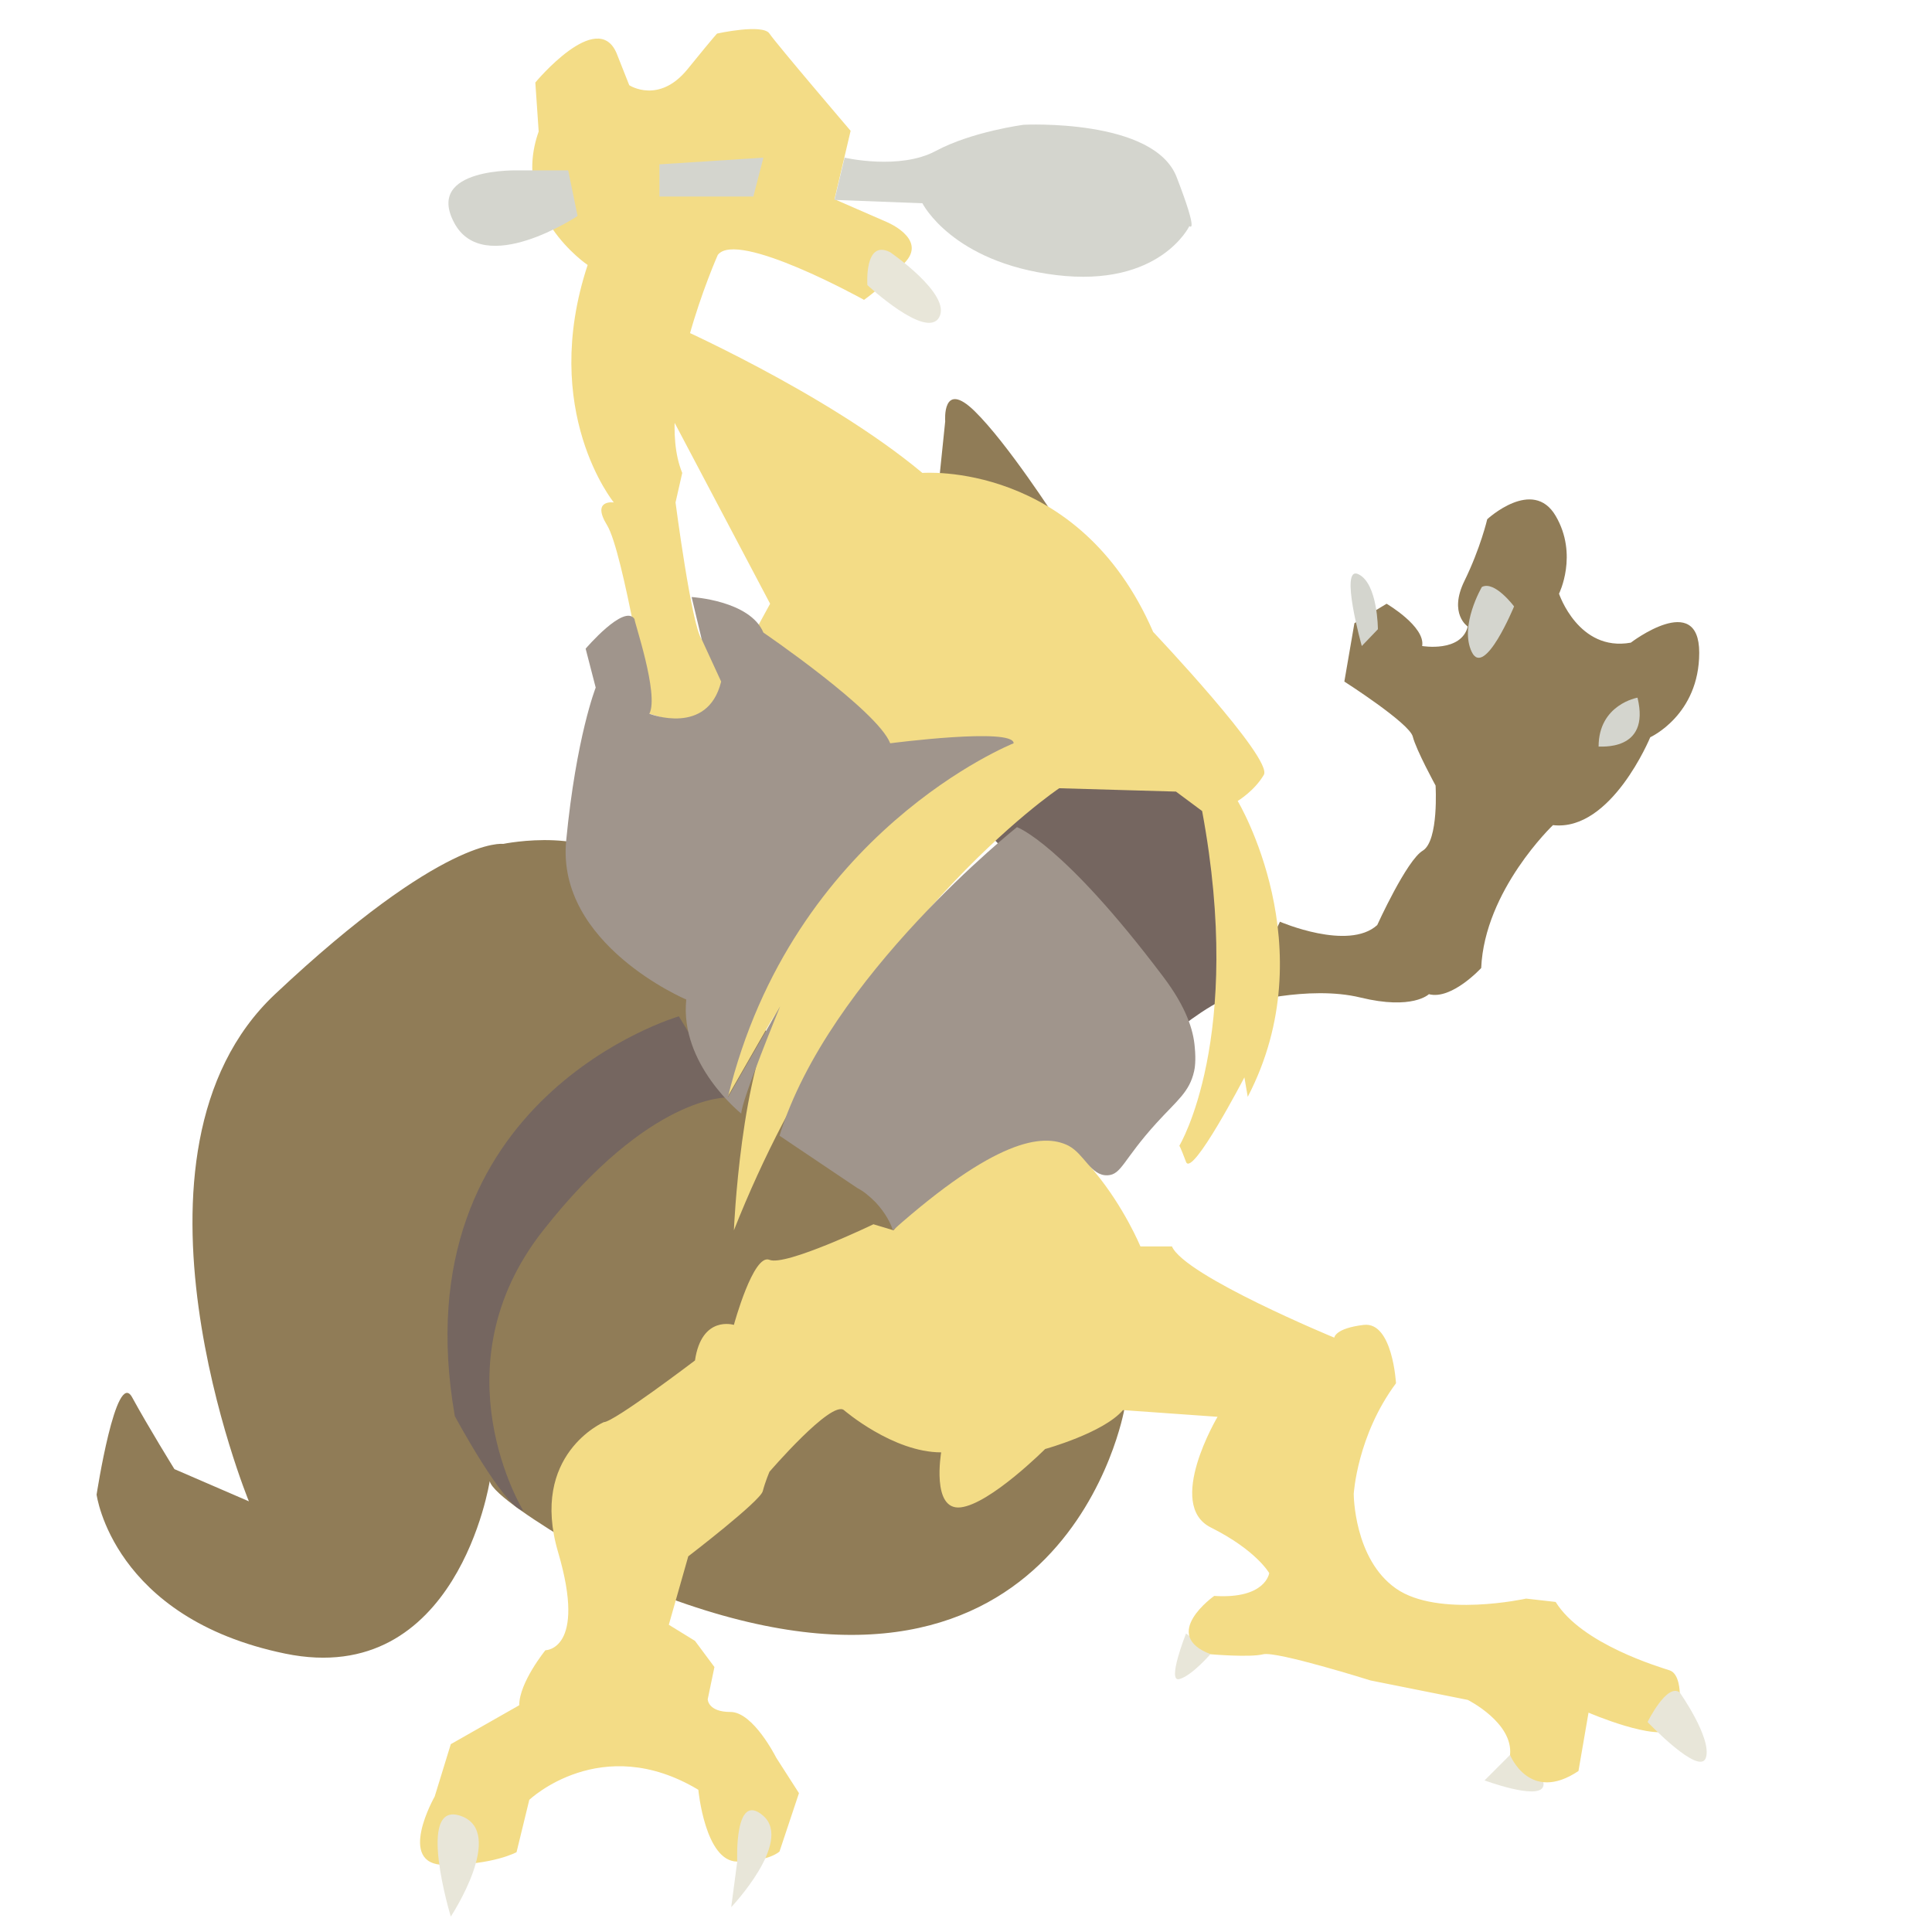 <?xml version="1.0" encoding="utf-8"?>
<!-- Generator: Adobe Illustrator 23.0.4, SVG Export Plug-In . SVG Version: 6.00 Build 0)  -->
<svg version="1.1" id="Layer_1" xmlns="http://www.w3.org/2000/svg" xmlns:xlink="http://www.w3.org/1999/xlink" x="0px" y="0px"
	 viewBox="0 0 288 288" style="enable-background:new 0 0 288 288;" xml:space="preserve">
<style type="text/css">
	.st0{fill:#E8E6D9;}
	.st1{fill:#907C57;}
	.st2{fill:#756660;}
	.st3{fill:#F3DC86;}
	.st4{fill:#A0958C;}
	.st5{fill:#D4D5CE;}
</style>
<path class="st0" d="M225.2,261.5l-3.9,3.9c0,0,7.8,2.9,8.7,1S225.2,261.5,225.2,261.5z"/>
<path class="st0" d="M176.8,243.5c0,0-2.9,7.3-1,6.8s4.8-3.9,4.8-3.9L176.8,243.5z"/>
<path class="st1" d="M167.6,210.1c0,0-8.7,49.9-67.9,28.1c0,0-25.7-13.6-26.7-17.4c0,0-4.8,31-30.5,25.7s-28.1-23.7-28.1-23.7
	s2.9-18.9,5.3-14.5s6.3,10.7,6.3,10.7l11.1,4.8c0,0-21.3-51.9,3.9-75.6S75,125.8,75,125.8s14.1-2.9,18.4,4.4
	C97.8,137.4,167.6,210.1,167.6,210.1z"/>
<path class="st1" d="M190.8,137.4c0,0,10.2,4.4,14.5,0.5c0,0,4.4-9.7,6.8-11.1c2.4-1.5,1.9-9.7,1.9-9.7s-2.9-5.3-3.4-7.3
	s-10.2-8.2-10.2-8.2l1.5-8.7l4.8-2.9c0,0,5.8,3.4,5.3,6.3c0,0,5.8,1,6.8-2.9c0,0-2.9-1.9-0.5-6.8s3.4-9.2,3.4-9.2s6.8-6.3,10.2-0.5
	s0.5,11.6,0.5,11.6s2.9,8.7,10.7,7.3c0,0,10.2-7.8,10.2,1.5s-7.3,12.6-7.3,12.6s-5.8,14.1-14.5,13.1c0,0-10.2,9.7-10.7,21.3
	c0,0-4.4,4.8-7.8,3.9c0,0-2.4,2.4-10.2,0.5s-17.9,1-17.9,1L190.8,137.4z"/>
<path class="st1" d="M139.9,72.5l1-9.7c0,0-0.5-6.3,4.4-1.5s12.1,16,12.1,16L139.9,72.5z"/>
<path class="st2" d="M101.2,151.5c0,0-41.7,12.1-33.4,59.6c0,0,7.3,13.6,10.2,14.1c0,0-13.1-21.3,2.9-41.7s27.6-19.9,27.6-19.9
	L101.2,151.5z"/>
<path class="st2" d="M144.3,120.9c1.5,2.4,32,32,32,32s8.7-6.8,8.7-3.4l-5.3-34.9l-26.2-0.5L144.3,120.9z"/>
<path class="st3" d="M137.5,70.5c0,0,23.3-1.9,34.4,23.7c0,0,17.9,18.9,16.5,21.3s-3.9,3.9-3.9,3.9s13.1,21.8,1.5,44.1l-0.5-2.9
	c0,0-7.8,15-8.7,12.6s-1-2.4-1-2.4s9.7-16,3.4-49.9l-3.9-2.9l-17.4-0.5c0,0-30.5,20.4-48.5,65.9c0,0,1-24.2,6.8-33.4l-7.8,13.6
	c0,0,5.3-35.9,29.1-45.1l-40.7-12.1c0,0-3.9-24.2-6.3-28.1s1-3.4,1-3.4s-11.1-13.6-3.9-35.4c0,0-11.6-7.8-7.3-19.9l-0.5-7.3
	c0,0,9.2-11.1,12.1-4.4l1.9,4.8c0,0,4.4,2.9,8.7-2.4s4.4-5.3,4.4-5.3s6.8-1.5,7.8,0s12.1,14.5,12.1,14.5l-2.4,10.2l7.8,3.4
	c0,0,5.8,2.4,2.9,5.8s-6.3,5.8-6.3,5.8S109.9,34.2,107,38c0,0-9.7,21.8-5.3,32.5l-1,4.4c0,0,2.4,18.4,3.9,20.4s7.3,0,7.3,0l2.9-5.3
	L95.8,54l3.9-5.8C99.7,48.2,123,58.4,137.5,70.5z"/>
<path class="st3" d="M130.2,182.5c0,0-13.1,6.3-15.5,5.3s-5.3,9.7-5.3,9.7s-4.8-1.5-5.8,5.3c0,0-12.1,9.2-13.6,9.2
	c0,0-11.1,4.8-6.8,19.4S81.3,246,81.3,246s-3.9,4.8-3.9,8.2L67.2,260l-2.4,7.8c0,0-5.8,10.2,1.5,10.2s10.7-1.9,10.7-1.9l1.9-7.8
	c0,0,10.7-10.2,25.2-1.5c0,0,1,10.7,5.8,10.7s6.3-1.5,6.3-1.5l2.9-8.7l-3.4-5.3c0,0-3.4-6.8-6.8-6.8s-3.4-1.9-3.4-1.9l1-4.8
	l-2.9-3.9l-3.9-2.4l2.9-10.2c0,0,10.7-8.2,11.1-9.7s1-2.9,1-2.9s9.2-10.7,11.1-9.2c0,0,7.3,6.3,14.5,6.3c0,0-1.5,8.7,2.9,8.2
	s12.6-8.7,12.6-8.7s8.7-2.4,11.6-5.8l14.1,1c0,0-7.8,13.1-1,16.5s8.7,6.8,8.7,6.8s-0.5,3.9-8.2,3.4c0,0-8.2,5.8-0.5,8.7
	c0,0,5.8,0.5,7.8,0s16,3.9,16,3.9l14.5,2.9c0,0,6.8,3.4,6.3,8.2c0,0,2.9,7.3,10.2,2.4l1.5-8.7c0,0,10.2,4.4,12.6,2.4s1-5.3,1-5.3
	s0-2.9-1.5-3.4s-13.1-3.9-17-10.2l-4.4-0.5c0,0-13.1,2.9-19.4-1.5s-6.3-14.1-6.3-14.1s0.5-8.7,6.3-16.5c0,0-0.5-9.2-4.8-8.7
	s-4.4,1.9-4.4,1.9s-22.3-9.2-24.2-13.6H170c0,0-2.4-5.8-6.8-11.1s-1.9-6.3-1.9-6.3s-17,1-28.1,15L130.2,182.5z"/>
<path class="st4" d="M96.8,106.4c0,0,8.7,3.4,10.7-4.8l-2.9-6.3l-1.5-6.3c0,0,8.7,0.5,10.7,5.3c0,0,17,11.6,18.9,16.5
	c0,0,18.4-2.4,18.4,0c0,0-33,13.1-42.6,52.8l7.8-13.6c0,0-5.8,14.1-5.8,16c0,0-9.2-7.3-8.2-17c0,0-19.4-8.2-17.9-23.7
	s4.4-22.8,4.4-22.8l-1.5-5.8c0,0,5.8-6.8,7.3-4.4C94.4,92.3,98.3,103.5,96.8,106.4z"/>
<path class="st4" d="M165.1,175.2c2.1-0.1,2.3-2.3,7.3-7.8c3.1-3.4,4.9-4.6,5.6-7.7c0.1-0.4,0.3-1.6,0.1-3.6
	c-0.2-2.6-1.3-6-4.7-10.5c-15-19.9-21.8-22.3-21.8-22.3s-28.1,22.3-35.4,46l11.6,7.8c0.8,0.4,1.7,1.1,2.7,2.1
	c1.5,1.6,2.3,3.2,2.6,4.2c15.1-13.4,22.3-14.6,26.2-12.6C161.7,172.1,162.6,175.3,165.1,175.2z"/>
<path class="st0" d="M109.9,277.5c0,0-0.5-10.7,3.9-6.8s-4.8,13.6-4.8,13.6L109.9,277.5z"/>
<path class="st0" d="M67.2,285.7c0,0-5.3-17.4,1.5-15S67.2,285.7,67.2,285.7z"/>
<path class="st0" d="M132.7,37.6c0,0,9.2,6.3,7.3,9.7s-10.7-4.8-10.7-4.8S128.8,35.6,132.7,37.6z"/>
<path class="st5" d="M220.9,87.5c0,0-3.4,5.8-1.5,9.7s6.3-6.8,6.3-6.8S222.8,86.5,220.9,87.5z"/>
<path class="st5" d="M205.4,93.8c0,0,0-6.8-2.9-8.2s0.5,10.7,0.5,10.7L205.4,93.8z"/>
<path class="st5" d="M244.1,104c0,0-5.8,1-5.8,7.3C238.3,111.2,246.1,112.2,244.1,104z"/>
<path class="st0" d="M250.4,252.3c0,0,4.8,6.8,3.9,9.7s-8.7-5.3-8.7-5.3S248.5,250.8,250.4,252.3z"/>
<path class="st5" d="M84.7,25.4h-7.3c0,0-14.1-0.5-9.7,7.8s18.4-1,18.4-1L84.7,25.4z"/>
<polygon class="st5" points="98.3,24.5 113.8,23.5 112.3,29.3 98.3,29.3 "/>
<path class="st5" d="M125.9,23.5c0,0,8.2,1.9,13.6-1s13.1-3.9,13.1-3.9s19.4-1,22.8,7.8s1.9,7.3,1.9,7.3s-4.4,9.2-19.9,7.3
	s-19.9-10.7-19.9-10.7l-13.1-0.5L125.9,23.5z"/>
</svg>
